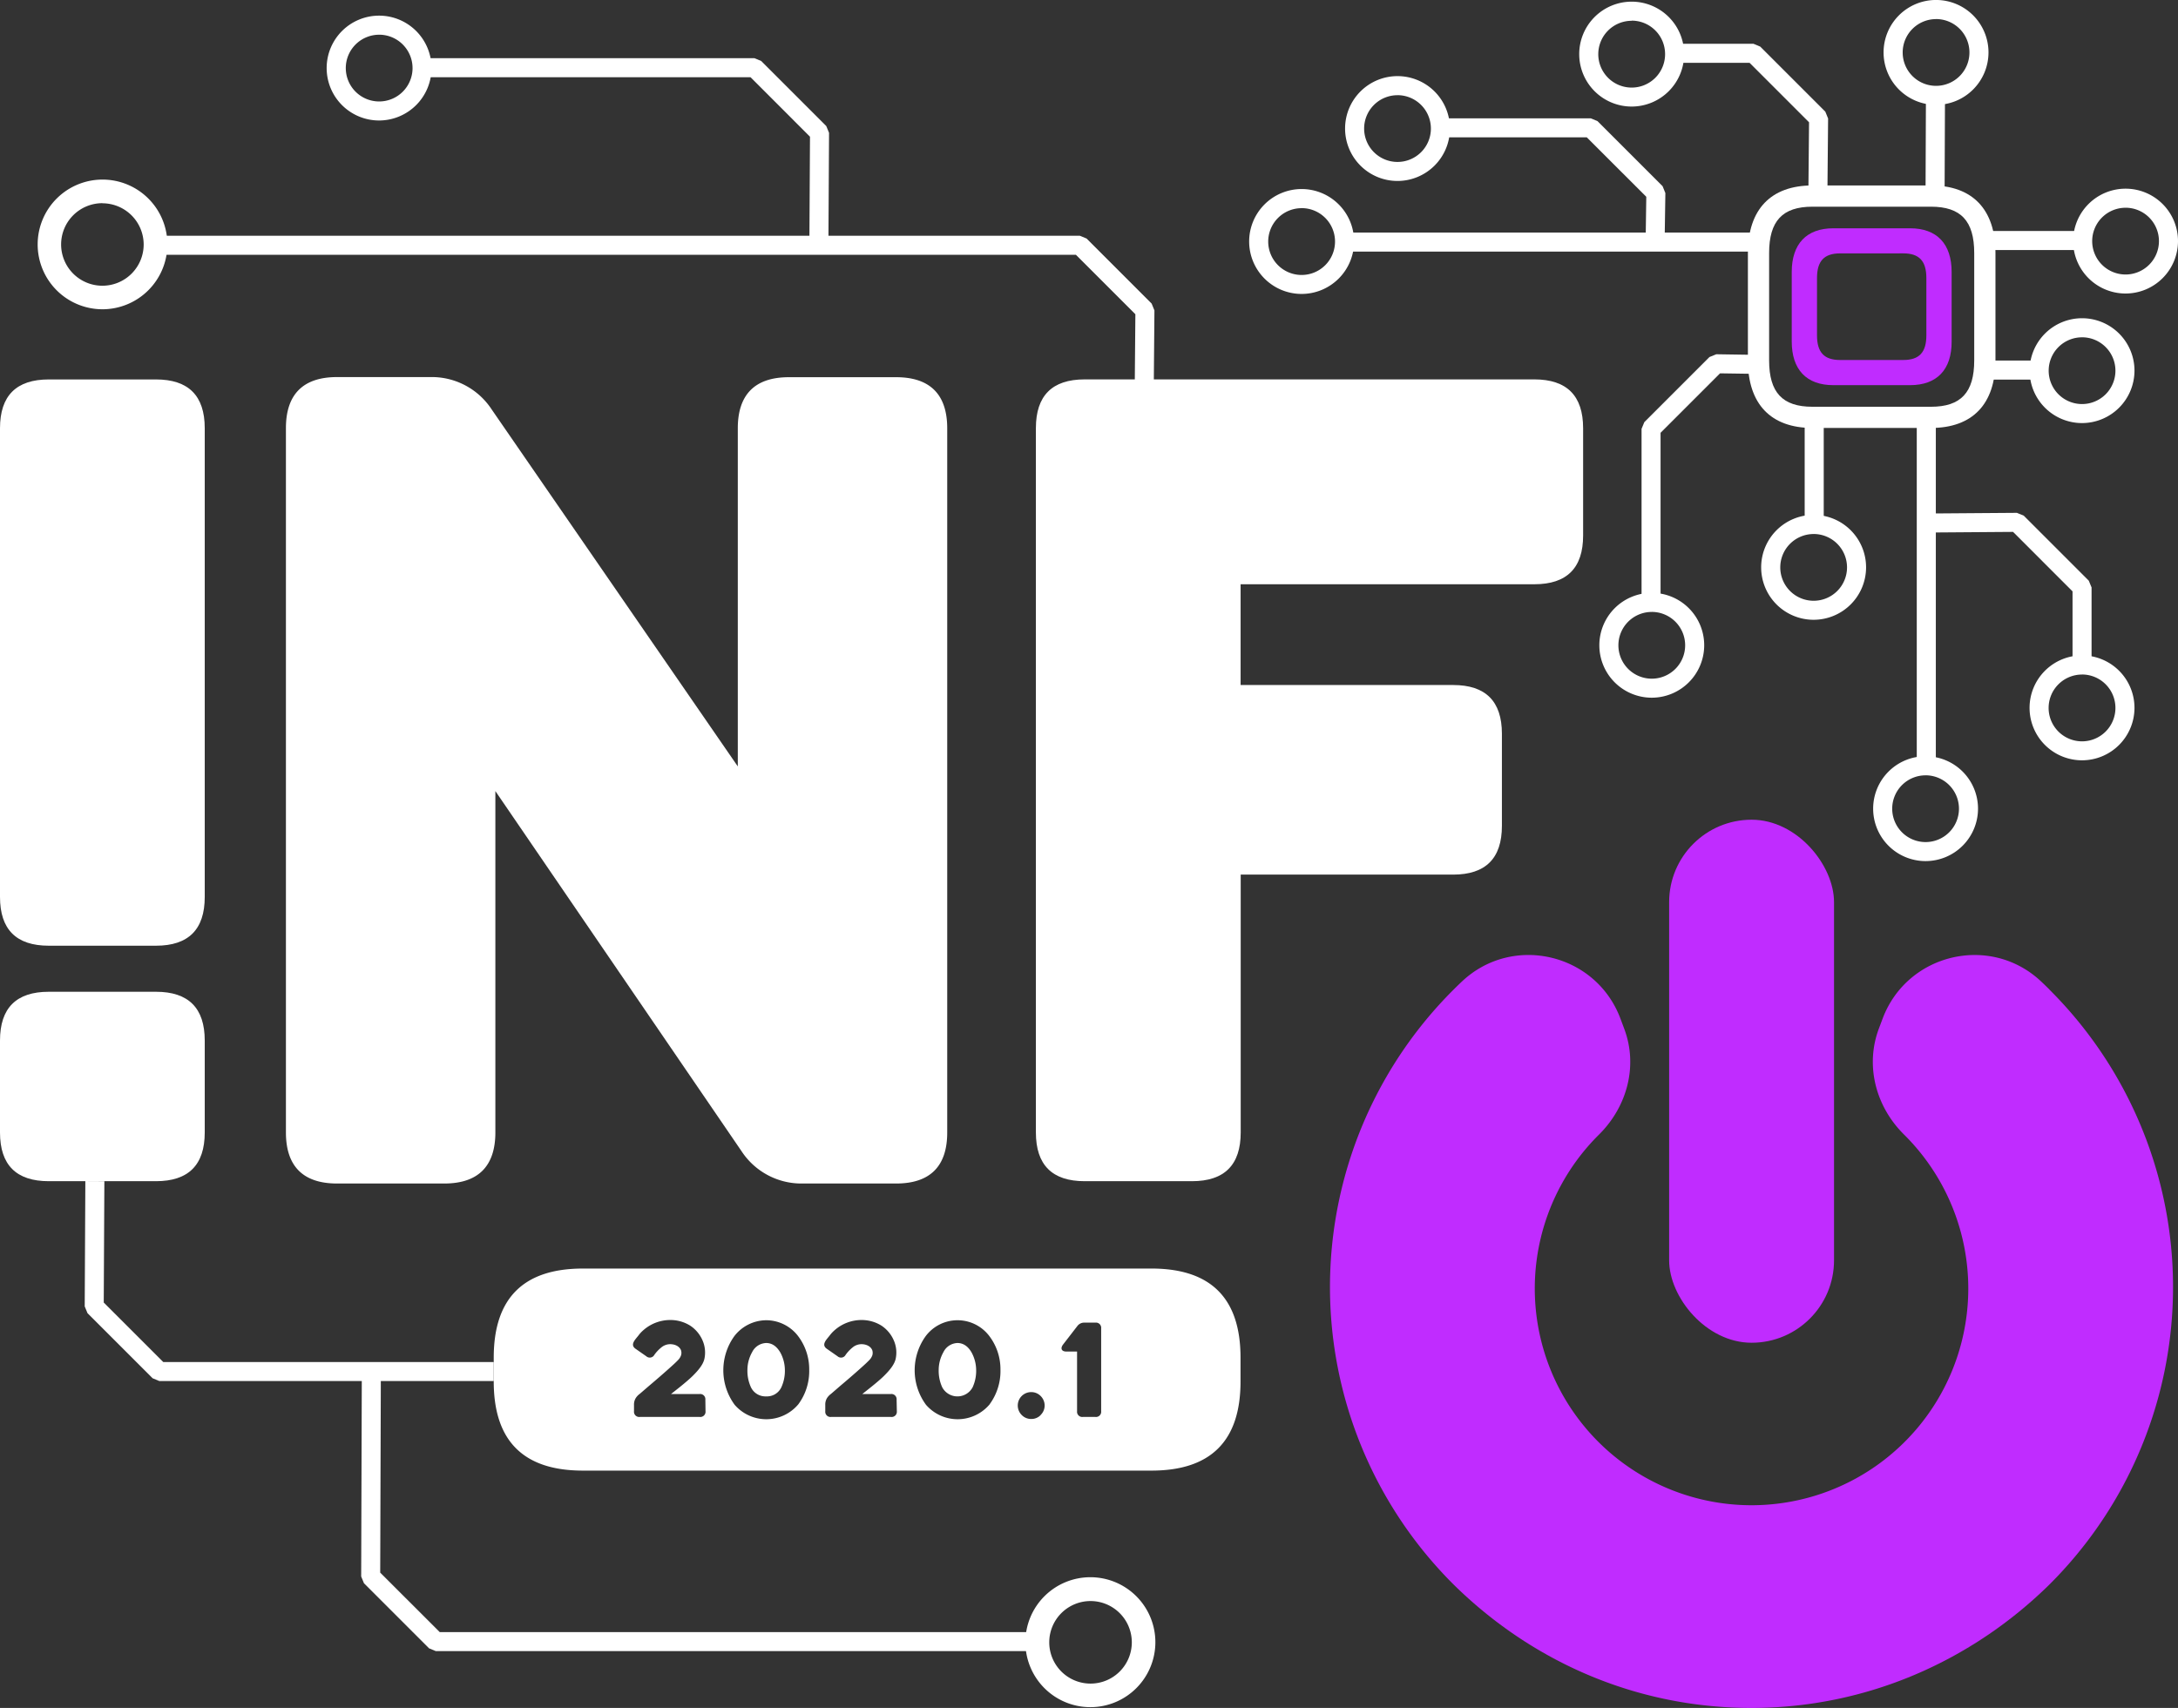 <svg xmlns="http://www.w3.org/2000/svg" viewBox="0 0 837.84 657.18"><rect x="0" y="0" width="837.84" height="657.18" fill="#333333" stroke="none"/><defs><style>.cls-1{fill:#fff;}.cls-2{fill:#c02cff;}</style></defs><g id="Camada_2" data-name="Camada 2"><g id="BRANCO"><path class="cls-1" d="M60,146q18.76,0,18.76,18.76V345.13q0,18.76-18.76,18.76H18.76Q0,363.89,0,345.13V164.79Q0,146,18.76,146Z"/><path class="cls-1" d="M60,381.61q18.76,0,18.76,18.76v35.37q0,18.76-18.76,18.76H18.76Q0,454.5,0,435.74V400.37q0-18.76,18.76-18.76Z"/><path class="cls-1" d="M129.64,454.5q-18.76,0-18.76-18.76v-271q0-18.76,18.76-18.76h35.85a26.68,26.68,0,0,1,22.92,12.08l96.3,139.65v-133q0-18.76,18.76-18.76h41.26q18.76,0,18.76,18.76v271q0,18.76-18.76,18.76H308.89A26.7,26.7,0,0,1,286,442.41l-96.29-140.9V435.74q0,18.76-18.76,18.76Z"/><path class="cls-1" d="M344.73,455.39H308.89a27.55,27.55,0,0,1-23.66-12.48L190.56,304.39V435.74c0,13-6.62,19.65-19.65,19.65H129.64c-13,0-19.65-6.61-19.65-19.65v-271c0-13,6.61-19.65,19.65-19.65h35.85a27.56,27.56,0,0,1,23.66,12.47L283.82,294.9V164.79c0-13,6.61-19.65,19.65-19.65h41.26c13,0,19.65,6.61,19.65,19.65v271C364.38,448.78,357.77,455.39,344.73,455.39Zm-156-156.76,97.91,143.28a25.87,25.87,0,0,0,22.2,11.7h35.84c12,0,17.87-5.85,17.87-17.87v-271c0-12-5.84-17.87-17.87-17.87H303.47c-12,0-17.87,5.84-17.87,17.87V300.62l-97.92-142a25.85,25.85,0,0,0-22.19-11.7H129.64c-12,0-17.87,5.84-17.87,17.87v271c0,12,5.85,17.87,17.87,17.87h41.27c12,0,17.87-5.85,17.87-17.87Z"/><path class="cls-1" d="M477.28,336.53v99.21q0,18.76-18.76,18.76H417.25q-18.76,0-18.76-18.76v-271q0-18.76,18.76-18.76h173Q609,146,609,164.79v41.26q0,18.76-18.76,18.76h-113v38.77H559q18.76,0,18.76,18.76v35.43q0,18.76-18.76,18.76Z"/><path class="cls-1" d="M368.31,516.76a6.24,6.24,0,0,0-5.4,3.53,14,14,0,0,0-1.81,6.77,15.2,15.2,0,0,0,1.37,6.76,6.63,6.63,0,0,0,11.67,0,15.2,15.2,0,0,0,1.37-6.76,14.33,14.33,0,0,0-1.71-6.57C372.62,518.38,370.85,516.76,368.31,516.76Z"/><path class="cls-1" d="M294.73,516.76a6.24,6.24,0,0,0-5.4,3.53,14,14,0,0,0-1.81,6.77,15.2,15.2,0,0,0,1.37,6.76,6.18,6.18,0,0,0,5.84,3.48,6.12,6.12,0,0,0,5.83-3.48,15.2,15.2,0,0,0,1.37-6.76,14.33,14.33,0,0,0-1.71-6.57C299,518.38,297.28,516.76,294.73,516.76Z"/><path class="cls-1" d="M442.93,488.11H224.22q-34.29,0-34.29,34.28v9.18q0,34.29,34.29,34.29H442.93q34.29,0,34.28-34.29v-9.18Q477.21,488.1,442.93,488.11ZM271.4,543a2,2,0,0,1-2.21,2.21H246.1a2,2,0,0,1-2.21-2.21v-2.4a4.72,4.72,0,0,1,.74-2.75,6.08,6.08,0,0,1,1.47-1.52l3.58-3.09c2.79-2.35,5.73-4.9,8.28-7.2,1.28-1.13,2.31-2.11,3-2.85a4.8,4.8,0,0,0,1-1.61,3.23,3.23,0,0,0,0-2.06c-.44-1.13-1.81-2.31-4.22-2.31a5.41,5.41,0,0,0-3.43,1.33,14,14,0,0,0-2.6,2.79,2,2,0,0,1-3.08.54l-4-2.79c-2.5-1.62-.25-3.63,1-5.25a12.1,12.1,0,0,1,1.86-2,15.62,15.62,0,0,1,10.29-3.92,14.4,14.4,0,0,1,7.7,2.15,13,13,0,0,1,4.86,5.89,11.61,11.61,0,0,1,.63,6.91c-.54,2.35-2.5,4.56-4.41,6.47-1,1-2.35,2.16-3.82,3.38s-3.19,2.55-4.61,3.68h11a2,2,0,0,1,2.21,2.21Zm35.78-2.75a16.1,16.1,0,0,1-24.56.3,22.45,22.45,0,0,1-.1-26.48A15.62,15.62,0,0,1,294.73,508a15.45,15.45,0,0,1,12,5.73,21.13,21.13,0,0,1,4.56,13.34A21.47,21.47,0,0,1,307.18,540.24ZM345,543a2,2,0,0,1-2.2,2.21H319.68a2,2,0,0,1-2.21-2.21v-2.4a4.72,4.72,0,0,1,.73-2.75,6.3,6.3,0,0,1,1.48-1.52l3.57-3.09c2.8-2.35,5.74-4.9,8.29-7.2,1.27-1.13,2.3-2.11,3-2.85a5,5,0,0,0,1-1.61,3.3,3.3,0,0,0,0-2.06c-.44-1.13-1.81-2.31-4.22-2.31a5.41,5.41,0,0,0-3.43,1.33,14,14,0,0,0-2.6,2.79,2,2,0,0,1-3.09.54l-4-2.79c-2.5-1.62-.24-3.63,1-5.25a12.58,12.58,0,0,1,1.87-2,15.62,15.62,0,0,1,10.29-3.92,14.43,14.43,0,0,1,7.7,2.15,13,13,0,0,1,4.85,5.89,11.62,11.62,0,0,1,.64,6.91c-.54,2.35-2.5,4.56-4.41,6.47-1,1-2.35,2.16-3.83,3.38s-3.18,2.55-4.6,3.68h11a2,2,0,0,1,2.2,2.21Zm35.79-2.75a16.1,16.1,0,0,1-24.56.3,22.45,22.45,0,0,1-.1-26.48,15.33,15.33,0,0,1,24.17-.34,21.13,21.13,0,0,1,4.56,13.34A21.54,21.54,0,0,1,380.76,540.24Zm19.55,4.22a4.9,4.9,0,0,1-3.62,1.52,5,5,0,0,1-3.68-1.52,5.16,5.16,0,0,1,3.68-8.82,5.06,5.06,0,0,1,3.62,1.52,5.18,5.18,0,0,1,1.52,3.67A5.08,5.08,0,0,1,400.31,544.46ZM423.6,543a2,2,0,0,1-2.21,2.21h-4.85a2,2,0,0,1-2.21-2.21V520.05h-4.07c-1.91,0-2.45-1.18-1.32-2.7l5.49-7.11a3.24,3.24,0,0,1,2.7-1.32h4.26a2,2,0,0,1,2.21,2.2Z"/><polygon class="cls-1" points="189.93 531.39 61.28 531.39 58.7 530.32 33.66 505.28 32.59 502.68 32.83 454.45 40.15 454.49 39.91 501.19 62.8 524.08 189.93 524.08 189.93 531.39"/><polygon class="cls-1" points="443.85 147.39 436.53 147.33 436.76 120.91 413.88 98.03 62.68 98.03 62.68 90.71 415.4 90.71 417.99 91.78 443.02 116.82 444.09 119.44 443.85 147.39"/><path class="cls-1" d="M39.39,119a24.95,24.95,0,1,1,25-24.94A25,25,0,0,1,39.39,119Zm0-40.82A15.88,15.88,0,1,0,55.27,94.1,15.89,15.89,0,0,0,39.39,78.22Z"/><polygon class="cls-1" points="318.68 93.37 311.36 93.33 311.59 52.6 288.71 29.71 165.44 29.71 165.44 22.39 290.22 22.39 292.81 23.46 317.85 48.5 318.92 51.11 318.68 93.37"/><polygon class="cls-1" points="638.79 228.95 631.48 228.95 631.48 165.01 632.55 162.42 657.59 137.38 660.23 136.31 676.64 136.56 676.53 143.87 661.67 143.65 638.79 166.53 638.79 228.95"/><path class="cls-1" d="M742.81,164.67H697.2c-16,0-24.81-9.23-24.81-26V97.36c0-16.76,8.81-26,24.81-26h45.61c16,0,24.81,9.23,24.81,26v41.32C767.62,155.44,758.81,164.67,742.81,164.67ZM697.2,79.53c-11.51,0-16.65,5.5-16.65,17.83v41.32c0,12.33,5.14,17.83,16.65,17.83h45.61c11.51,0,16.64-5.5,16.64-17.83V97.36c0-12.33-5.13-17.83-16.64-17.83Z"/><rect class="cls-1" x="727.31" y="52.5" width="34.33" height="7.33" transform="translate(685.31 800.41) rotate(-89.77)"/><path class="cls-1" d="M744.76,40.35a20.18,20.18,0,1,1,20.18-20.18A20.2,20.2,0,0,1,744.76,40.35Zm0-33a12.84,12.84,0,1,0,12.85,12.84A12.85,12.85,0,0,0,744.76,7.33Z"/><rect class="cls-1" x="763.74" y="88.88" width="35.1" height="7.33"/><path class="cls-1" d="M817.67,112.94a20.17,20.17,0,1,1,20.17-20.17A20.19,20.19,0,0,1,817.67,112.94Zm0-33a12.84,12.84,0,1,0,12.84,12.84A12.85,12.85,0,0,0,817.67,79.93Z"/><rect class="cls-1" x="763.74" y="138.73" width="18.36" height="7.33"/><path class="cls-1" d="M800.93,162.79a20.17,20.17,0,1,1,20.17-20.17A20.2,20.2,0,0,1,800.93,162.79Zm0-33a12.84,12.84,0,1,0,12.84,12.84A12.85,12.85,0,0,0,800.93,129.78Z"/><rect class="cls-1" x="694.23" y="163.76" width="7.33" height="35.72"/><path class="cls-1" d="M697.68,238.48a20.18,20.18,0,1,1,20.17-20.17A20.2,20.2,0,0,1,697.68,238.48Zm0-33a12.84,12.84,0,1,0,12.84,12.84A12.85,12.85,0,0,0,697.68,205.47Z"/><path class="cls-1" d="M635.41,268.46a20.17,20.17,0,1,1,20.17-20.17A20.2,20.2,0,0,1,635.41,268.46Zm0-33a12.84,12.84,0,1,0,12.84,12.84A12.85,12.85,0,0,0,635.41,235.45Z"/><path class="cls-1" d="M740.74,331.33a20.17,20.17,0,1,1,20.17-20.17A20.19,20.19,0,0,1,740.74,331.33Zm0-33a12.84,12.84,0,1,0,12.84,12.84A12.85,12.85,0,0,0,740.74,298.32Z"/><path class="cls-1" d="M800.93,292.55a20.18,20.18,0,1,1,20.17-20.17A20.2,20.2,0,0,1,800.93,292.55Zm0-33a12.85,12.85,0,1,0,12.84,12.85A12.86,12.86,0,0,0,800.93,259.53Z"/><polygon class="cls-1" points="640.39 90.69 633.08 90.58 633.3 75.72 610.42 52.85 556.93 52.85 556.93 45.53 611.94 45.53 614.53 46.6 639.57 71.64 640.64 74.28 640.39 90.69"/><path class="cls-1" d="M537.59,69.63a20.17,20.17,0,1,1,20.18-20.17A20.2,20.2,0,0,1,537.59,69.63Zm0-33a12.84,12.84,0,1,0,12.85,12.84A12.85,12.85,0,0,0,537.59,36.62Z"/><path class="cls-1" d="M145.86,46.36A20.17,20.17,0,1,1,166,26.19,20.2,20.2,0,0,1,145.86,46.36Zm0-33A12.84,12.84,0,1,0,158.7,26.19,12.86,12.86,0,0,0,145.86,13.35Z"/><polygon class="cls-1" points="703 71.62 695.68 71.55 695.91 47.05 673.03 24.17 646.23 24.17 646.23 16.85 674.54 16.85 677.13 17.93 702.17 42.97 703.24 45.59 703 71.62"/><path class="cls-1" d="M627.69,41a20.18,20.18,0,1,1,20.17-20.18A20.2,20.2,0,0,1,627.69,41Zm0-33a12.85,12.85,0,1,0,12.84,12.84A12.86,12.86,0,0,0,627.69,7.94Z"/><rect class="cls-1" x="519.54" y="89.48" width="154.83" height="7.33"/><polygon class="cls-1" points="804.59 254.5 797.27 254.5 797.27 227.54 774.39 204.66 743.55 204.89 743.49 197.57 775.86 197.33 778.48 198.4 803.52 223.44 804.59 226.03 804.59 254.5"/><rect class="cls-1" x="737.35" y="163.59" width="7.33" height="128.29"/><path class="cls-1" d="M500.71,113.1a20.18,20.18,0,1,1,20.18-20.18A20.2,20.2,0,0,1,500.71,113.1Zm0-33a12.85,12.85,0,1,0,12.85,12.84A12.85,12.85,0,0,0,500.71,80.08Z"/><polygon class="cls-1" points="396.22 635.31 167.64 635.31 165.05 634.24 140.01 609.2 138.94 606.6 139.18 529.78 146.5 529.8 146.26 605.11 169.16 628 396.22 628 396.22 635.31"/><path class="cls-1" d="M419.51,656.88a25,25,0,1,1,24.94-25A25,25,0,0,1,419.51,656.88Zm0-40.83a15.88,15.88,0,1,0,15.88,15.88A15.89,15.89,0,0,0,419.51,616.05Z"/></g><g id="ROXO"><rect class="cls-2" x="642.09" y="315.41" width="63.43" height="201.25" rx="31.71"/><path class="cls-2" d="M788.44,380.81q-1.58-1.59-3.21-3.12c-19.5-18.43-51.54-10.9-61,14.21l-1.45,3.85c-5.36,14.27-1.21,30,9.61,40.74.06.06.11.12.17.17a83.38,83.38,0,1,1-117.55,0c.06-.05.11-.11.17-.17,10.81-10.75,15-26.47,9.6-40.74l-1.44-3.85c-9.44-25.12-41.5-32.65-61-14.2q-1.62,1.53-3.2,3.11a161.52,161.52,0,0,0,0,228.85c29.59,29.18,69.61,47.52,114.63,47.52,44.61,0,85-18.34,114.64-47.52a161.52,161.52,0,0,0,0-228.85Z"/><path class="cls-2" d="M734.76,148.2H705.25c-10.35,0-16-6-16-16.81V104.66c0-10.85,5.7-16.82,16-16.82h29.51c10.35,0,16,6,16,16.82v26.73C750.81,142.23,745.11,148.2,734.76,148.2ZM707.85,97.5c-6.14,0-8.88,2.93-8.88,9.51v22c0,6.58,2.74,9.51,8.88,9.51h24.31c6.14,0,8.88-2.93,8.88-9.51V107c0-6.58-2.74-9.51-8.88-9.51Z"/></g></g></svg>